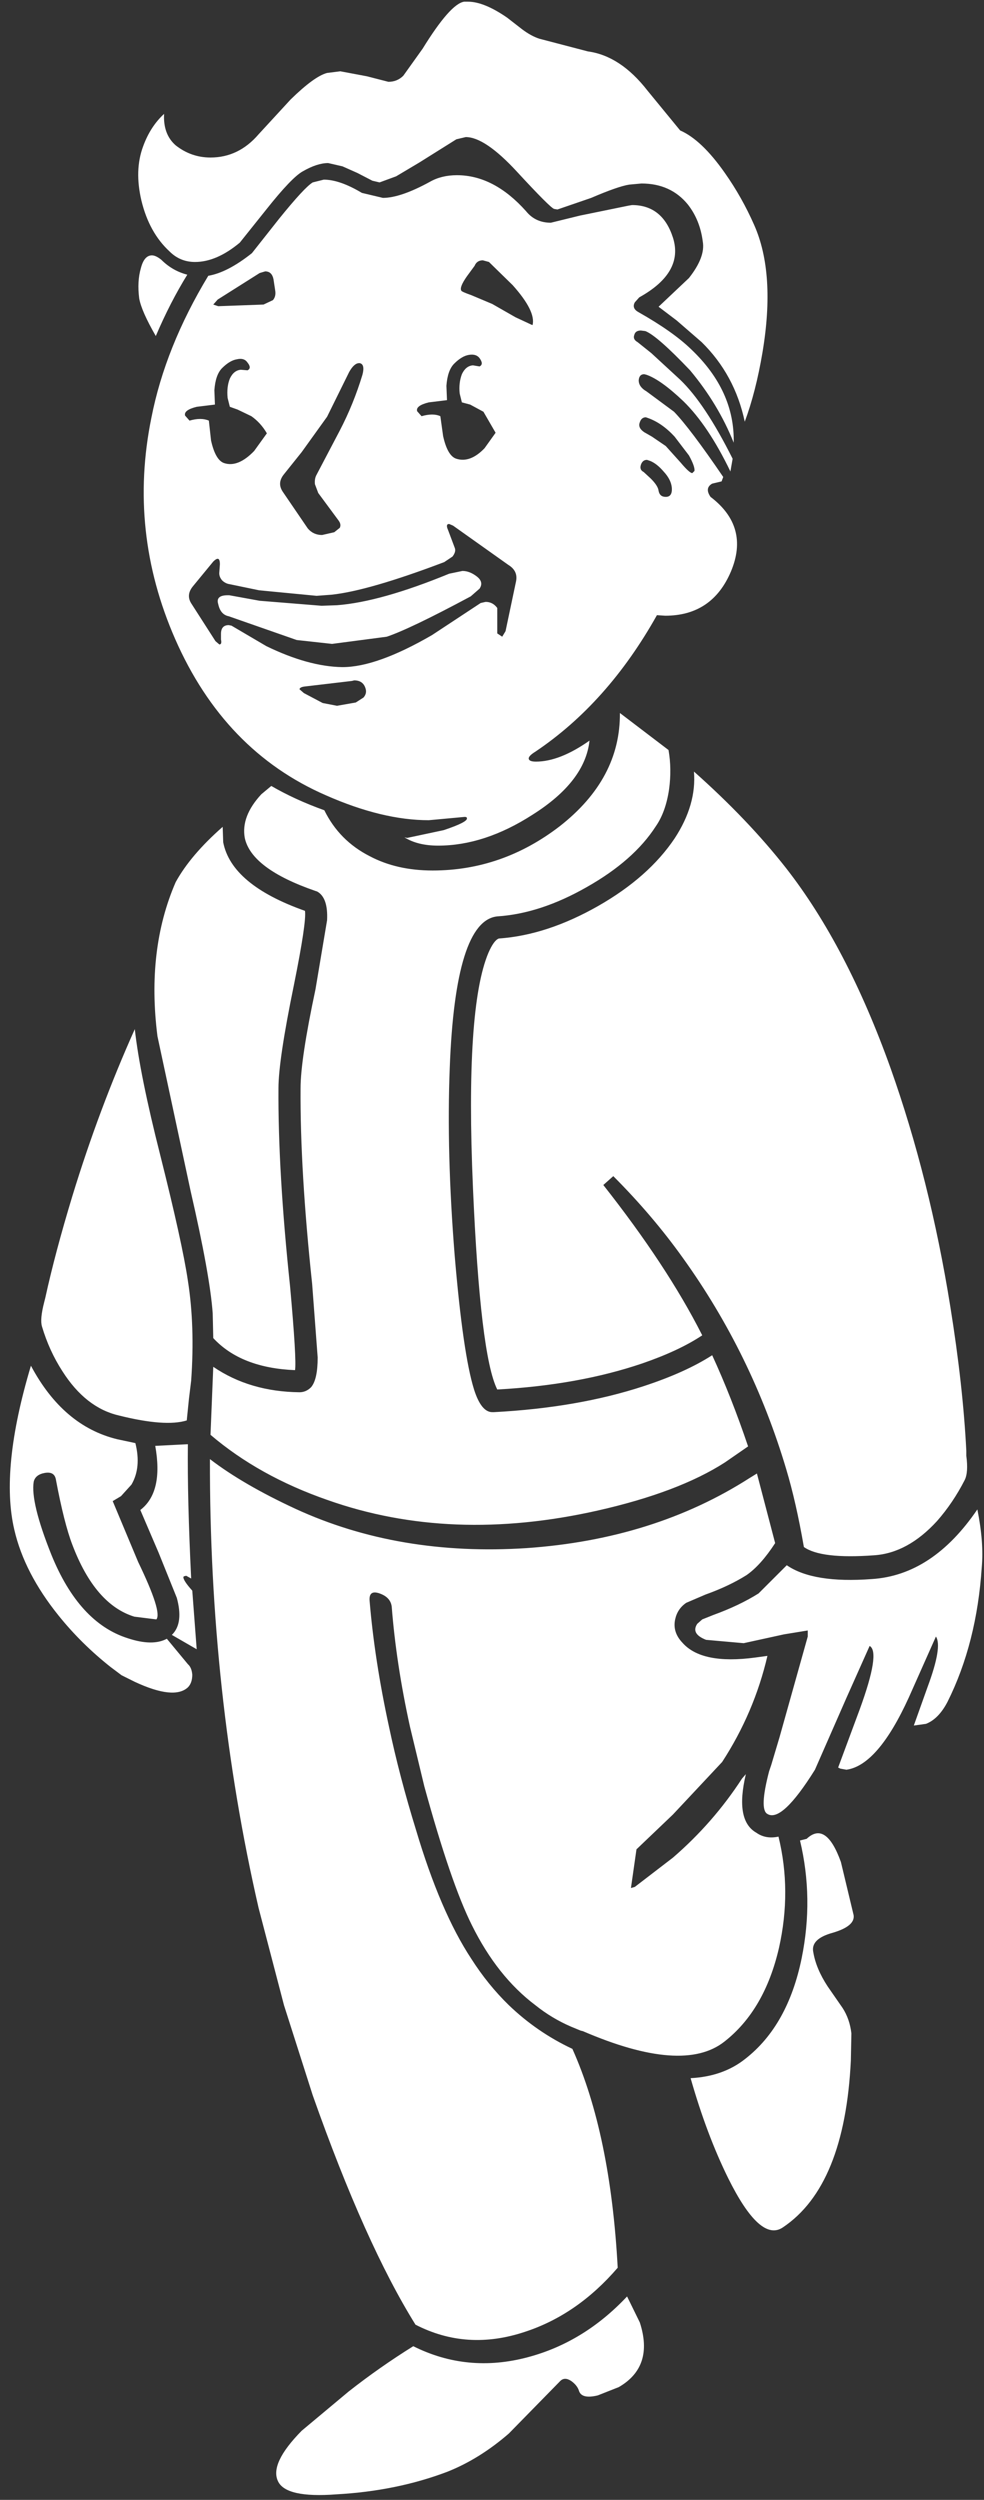 <?xml version="1.0" encoding="UTF-8"?>
<svg xmlns="http://www.w3.org/2000/svg" xmlns:xlink="http://www.w3.org/1999/xlink" width="128pt" height="325pt" viewBox="0 0 128 325" version="1.1">
<rect x="0" y="0" width="128" height="325" fill="#333333" stroke="none"/>
<g id="surface1">
<path style=" stroke:none;fill-rule:nonzero;fill:rgb(100%,100%,100%);fill-opacity:1;" d="M 24.438 216.355 C 24.77 216.641 24.961 217.098 25.012 217.719 C 25.012 218.438 24.82 218.988 24.438 219.371 C 23.238 220.473 20.938 220.234 17.535 218.652 L 15.812 217.793 L 14.375 216.715 C 11.836 214.703 9.582 212.477 7.617 210.031 C 4.648 206.344 2.73 202.629 1.867 198.895 C 0.621 193.625 1.34 186.512 4.023 177.555 C 6.805 182.773 10.539 185.961 15.238 187.109 L 17.609 187.613 C 18.137 189.723 17.969 191.516 17.105 193.004 L 15.738 194.512 L 14.66 195.156 L 17.969 203.062 C 20.074 207.422 20.867 209.91 20.34 210.535 L 17.465 210.176 C 14.062 209.121 11.379 206.008 9.414 200.836 C 8.695 198.965 7.977 196.117 7.258 192.285 C 7.113 191.613 6.637 191.348 5.82 191.492 C 5.008 191.637 4.527 192.02 4.383 192.645 C 4.098 194.414 4.863 197.578 6.684 202.129 C 9.078 208.02 12.387 211.637 16.602 212.977 C 18.758 213.695 20.457 213.719 21.703 213.051 L 24.438 216.355 M 20.195 187.973 L 24.438 187.758 C 24.387 192.5 24.531 198.32 24.867 205.219 L 24.219 204.859 L 23.934 204.93 L 23.859 205 C 23.812 205.289 24.195 205.887 25.012 206.797 L 25.586 214.414 L 22.352 212.547 L 22.496 212.402 C 23.406 211.398 23.574 209.84 23 207.73 L 20.625 201.84 L 18.254 196.309 C 20.266 194.773 20.914 191.996 20.195 187.973 M 28.965 107.496 L 29.035 109.508 C 29.754 113.195 33.301 116.164 39.672 118.418 C 39.816 119.375 39.336 122.586 38.234 128.047 C 36.895 134.562 36.223 139.039 36.223 141.484 C 36.176 148.668 36.676 157.242 37.73 167.207 C 38.305 173.578 38.523 177.219 38.379 178.129 C 33.684 177.938 30.137 176.547 27.742 173.961 L 27.668 170.727 C 27.43 167.422 26.473 162.129 24.797 154.848 L 20.484 134.727 C 19.523 127.207 20.316 120.523 22.855 114.68 C 24.148 112.332 26.184 109.938 28.965 107.496 M 9.414 155.496 C 11.715 147.973 14.422 140.738 17.535 133.793 C 17.969 137.723 19.07 143.184 20.844 150.176 C 22.758 157.793 23.957 163.23 24.438 166.488 C 25.059 170.414 25.203 174.75 24.867 179.492 L 24.578 181.863 L 24.293 184.668 C 22.422 185.242 19.477 185.027 15.453 184.02 C 12.578 183.352 10.133 181.434 8.121 178.273 C 6.973 176.5 6.086 174.559 5.461 172.453 C 5.27 171.828 5.367 170.773 5.75 169.289 L 5.895 168.715 C 6.754 164.789 7.93 160.379 9.414 155.496 M 38.953 89.605 L 39.527 90.105 L 41.973 91.398 L 43.84 91.758 L 46.285 91.328 L 47.289 90.68 C 47.578 90.348 47.672 89.988 47.578 89.605 C 47.387 88.836 46.883 88.453 46.07 88.453 L 45.781 88.527 L 39.672 89.246 C 39.242 89.293 39 89.41 38.953 89.605 M 29.609 77.387 L 29.824 77.387 L 33.777 78.105 L 41.828 78.754 L 43.84 78.684 C 47.625 78.395 52.488 77.027 58.43 74.586 L 60.156 74.227 C 60.777 74.227 61.402 74.465 62.023 74.945 C 62.645 75.426 62.766 75.953 62.383 76.527 L 61.234 77.531 C 55.961 80.359 52.32 82.105 50.309 82.777 L 43.195 83.711 L 38.594 83.207 L 29.754 80.117 C 29.035 79.977 28.582 79.449 28.387 78.539 C 28.148 77.773 28.555 77.387 29.609 77.387 M 33.707 76.742 L 29.898 75.953 C 29.516 75.902 29.18 75.734 28.891 75.449 C 28.605 75.113 28.484 74.754 28.531 74.371 L 28.605 73.363 C 28.605 72.887 28.508 72.645 28.316 72.645 C 28.172 72.645 27.98 72.766 27.742 73.004 L 25.082 76.238 C 24.461 77.004 24.41 77.773 24.938 78.539 L 28.027 83.352 L 28.531 83.785 C 28.773 83.785 28.844 83.566 28.746 83.137 L 28.746 82.418 C 28.746 81.652 29.082 81.27 29.754 81.27 L 30.113 81.34 L 34.641 84 C 38.281 85.77 41.566 86.68 44.488 86.73 L 44.559 86.73 C 47.531 86.73 51.41 85.34 56.203 82.562 L 62.527 78.395 L 63.172 78.25 C 63.797 78.25 64.301 78.516 64.684 79.043 L 64.684 82.348 L 65.328 82.777 L 65.762 82.059 L 67.125 75.594 C 67.316 74.684 66.984 73.965 66.121 73.438 L 58.934 68.336 L 58.43 68.121 C 58.094 68.121 58.047 68.383 58.285 68.91 L 59.148 71.207 C 59.293 71.543 59.195 71.926 58.859 72.359 L 57.785 73.078 C 51.219 75.566 46.332 76.98 43.121 77.316 L 41.18 77.461 L 33.707 76.742 M 46.715 47.211 C 46.285 47.211 45.852 47.594 45.422 48.359 L 42.547 54.18 L 39.242 58.777 L 36.941 61.652 C 36.316 62.418 36.27 63.184 36.797 63.953 L 40.031 68.695 C 40.512 69.27 41.133 69.555 41.898 69.555 L 43.48 69.195 L 44.199 68.621 C 44.344 68.336 44.297 68.023 44.055 67.688 L 41.398 64.094 L 40.965 62.945 C 40.918 62.465 40.988 62.059 41.18 61.723 L 44.199 55.977 C 45.398 53.676 46.379 51.258 47.148 48.719 C 47.387 47.809 47.266 47.305 46.789 47.211 L 46.715 47.211 M 32.199 48.145 C 32.582 47.953 32.582 47.617 32.199 47.137 C 31.91 46.707 31.453 46.562 30.832 46.707 C 30.211 46.801 29.562 47.188 28.891 47.855 C 28.316 48.43 27.98 49.391 27.887 50.73 L 27.957 52.598 L 25.586 52.887 C 24.438 53.172 23.934 53.559 24.078 54.035 L 24.652 54.684 C 25.656 54.395 26.496 54.395 27.168 54.684 L 27.453 57.27 C 27.836 58.992 28.414 59.977 29.18 60.215 C 30.375 60.598 31.672 60.07 33.059 58.633 L 34.715 56.336 C 34.188 55.426 33.516 54.684 32.699 54.109 L 30.902 53.246 L 29.898 52.887 L 29.609 51.738 C 29.516 50.777 29.609 49.941 29.898 49.223 C 30.234 48.504 30.711 48.121 31.336 48.07 L 32.199 48.145 M 20.984 33.773 C 21.945 34.73 23.07 35.379 24.363 35.711 C 22.879 38.109 21.512 40.766 20.266 43.688 C 19.023 41.531 18.305 39.906 18.109 38.801 C 17.918 37.316 17.992 36 18.328 34.852 C 18.613 33.75 19.094 33.199 19.766 33.199 C 20.098 33.199 20.508 33.391 20.984 33.773 M 35.793 37.727 L 35.574 36.289 C 35.434 35.617 35.074 35.281 34.496 35.281 L 33.777 35.496 L 28.316 38.945 L 27.742 39.594 L 28.387 39.809 L 34.281 39.594 L 35.504 39.02 C 35.793 38.684 35.887 38.25 35.793 37.727 M 62.383 47.641 C 62.766 47.449 62.766 47.09 62.383 46.562 C 62.094 46.18 61.641 46.035 61.016 46.133 C 60.395 46.227 59.746 46.609 59.078 47.281 C 58.504 47.855 58.168 48.812 58.07 50.156 L 58.145 52.023 L 55.77 52.312 C 54.621 52.598 54.117 52.98 54.262 53.461 L 54.836 54.109 C 55.844 53.82 56.656 53.82 57.281 54.109 L 57.641 56.695 C 58.023 58.418 58.598 59.402 59.363 59.641 C 60.562 60.023 61.785 59.57 63.031 58.273 L 64.469 56.262 L 62.887 53.531 L 61.16 52.598 L 60.082 52.312 L 59.797 51.16 C 59.699 50.25 59.797 49.414 60.082 48.648 C 60.418 47.93 60.898 47.543 61.52 47.496 L 62.383 47.641 M 64.035 39.52 L 67.055 41.246 L 69.211 42.25 L 69.281 42.25 C 69.57 41.055 68.707 39.328 66.695 37.078 L 63.605 34.059 L 62.812 33.844 C 62.285 33.844 61.93 34.086 61.734 34.562 L 60.73 35.93 C 60.059 36.887 59.82 37.508 60.012 37.797 C 60.059 37.891 60.492 38.086 61.305 38.371 L 64.035 39.52 M 81.57 298.555 L 83.227 301.934 C 84.473 305.766 83.559 308.566 80.492 310.34 L 77.762 311.418 C 76.375 311.754 75.559 311.562 75.32 310.844 C 75.176 310.363 74.84 309.934 74.312 309.551 C 73.738 309.168 73.258 309.168 72.875 309.551 L 66.191 316.375 C 63.652 318.578 60.992 320.23 58.215 321.336 C 53.805 323.012 48.992 323.992 43.77 324.281 C 39.359 324.617 36.82 324.039 36.152 322.555 C 35.434 321.023 36.461 318.844 39.242 316.016 L 45.352 310.914 C 48.031 308.809 50.836 306.844 53.758 305.023 C 58.453 307.371 63.414 307.848 68.637 306.461 C 73.523 305.168 77.836 302.531 81.57 298.555 M 111.039 248.977 C 111.184 249.934 110.273 250.703 108.309 251.277 C 106.391 251.805 105.551 252.641 105.793 253.793 C 106.031 255.227 106.656 256.715 107.66 258.246 L 109.602 261.047 C 110.223 262.008 110.609 263.109 110.75 264.355 L 110.68 267.875 C 110.152 278.75 107.207 285.98 101.84 289.574 C 99.875 290.914 97.504 288.785 94.723 283.18 C 92.855 279.395 91.227 275.059 89.836 270.176 C 92.664 270.031 95.035 269.191 96.953 267.66 C 100.641 264.785 103.086 260.426 104.281 254.582 C 105.336 249.406 105.266 244.305 104.066 239.277 L 104.93 239.062 C 106.605 237.48 108.094 238.484 109.387 242.078 L 111.039 248.977 M 105.074 212.762 L 105.074 211.973 L 101.984 212.477 L 96.738 213.625 L 91.848 213.191 C 90.508 212.668 90.125 211.973 90.699 211.109 L 91.348 210.535 L 92.785 209.961 C 95.035 209.145 97 208.211 98.676 207.156 L 102.344 203.492 C 104.641 205.074 108.332 205.672 113.41 205.289 C 118.68 204.953 123.258 201.938 127.137 196.234 C 127.711 199.109 127.902 201.602 127.711 203.707 C 127.281 210.32 125.797 216.164 123.258 221.242 C 122.488 222.727 121.555 223.684 120.453 224.113 L 118.871 224.332 L 120.668 219.301 C 121.965 215.805 122.324 213.625 121.746 212.762 L 118.227 220.668 C 115.543 226.559 112.836 229.695 110.105 230.078 L 109.312 229.934 L 109.027 229.793 L 111.828 222.246 C 113.648 217.266 114.082 214.512 113.121 213.984 L 110.105 220.738 L 106.008 230.078 C 103.133 234.68 101.074 236.594 99.828 235.828 C 99.109 235.445 99.18 233.602 100.043 230.293 L 100.332 229.434 L 101.406 225.84 L 105.074 212.762 M 97.527 192.141 L 98.461 191.566 L 100.832 200.617 C 99.586 202.535 98.34 203.926 97.098 204.785 C 95.562 205.746 93.789 206.582 91.777 207.301 L 89.262 208.379 C 88.496 208.906 88.016 209.625 87.824 210.535 C 87.586 211.637 87.898 212.641 88.758 213.551 C 90.438 215.469 93.598 216.117 98.246 215.492 L 99.828 215.277 C 98.676 220.211 96.711 224.809 93.934 229.074 L 87.539 235.898 L 82.793 240.426 L 82.074 245.457 L 82.578 245.312 L 87.539 241.504 C 91.035 238.484 94.031 235.062 96.52 231.23 L 97.023 230.652 C 96.066 234.68 96.52 237.215 98.391 238.27 C 99.203 238.844 100.164 239.012 101.266 238.773 C 102.414 243.469 102.438 248.281 101.336 253.215 C 100.09 258.629 97.719 262.699 94.223 265.43 C 90.629 268.258 84.496 267.801 75.824 264.066 L 75.535 263.996 L 74.312 263.492 C 72.637 262.773 71.078 261.84 69.641 260.688 C 66.336 258.199 63.582 254.727 61.375 250.27 C 59.555 246.629 57.496 240.617 55.195 232.234 L 53.328 224.473 C 52.129 219.012 51.34 213.816 50.957 208.883 C 50.859 208.066 50.332 207.492 49.375 207.156 C 48.418 206.82 47.984 207.156 48.082 208.164 C 48.512 213.289 49.352 218.727 50.598 224.473 C 51.508 228.785 52.68 233.266 54.117 237.91 C 56.227 245 58.621 250.582 61.305 254.652 C 62.742 256.906 64.371 258.918 66.191 260.688 C 68.637 263.035 71.391 264.93 74.457 266.367 C 77.762 273.742 79.727 283.227 80.352 294.82 C 76.852 298.891 72.828 301.672 68.277 303.156 C 63.246 304.832 58.504 304.52 54.047 302.223 C 49.688 295.227 45.23 285.289 40.68 272.402 L 36.941 260.688 L 33.637 248.043 C 29.371 229.457 27.262 210.008 27.309 189.695 C 30.184 191.902 33.898 194.055 38.449 196.164 C 47.41 200.285 57.426 201.984 68.492 201.266 C 79.559 200.5 89.238 197.457 97.527 192.141 M 79.777 152.906 L 78.48 154.059 C 83.992 161.051 88.258 167.52 91.273 173.457 L 91.348 173.602 C 89.336 174.941 86.723 176.164 83.512 177.266 C 78.004 179.133 71.727 180.262 64.684 180.645 C 63.199 177.672 62.145 168.906 61.52 154.344 C 60.852 138.824 61.52 128.668 63.531 123.879 C 64.012 122.777 64.469 122.152 64.898 122.012 C 69.066 121.723 73.379 120.309 77.836 117.77 C 82.195 115.281 85.5 112.359 87.754 109.004 C 89.668 106.082 90.508 103.184 90.27 100.309 C 94.965 104.477 98.965 108.668 102.27 112.883 C 107.543 119.641 112.07 128.309 115.855 138.895 C 119.254 148.477 121.844 158.801 123.617 169.863 C 124.719 176.715 125.414 182.965 125.699 188.617 L 125.699 189.266 C 125.891 190.703 125.82 191.758 125.484 192.426 C 124.477 194.391 123.281 196.164 121.891 197.746 C 119.352 200.523 116.621 202.008 113.699 202.199 C 109.098 202.535 106.055 202.176 104.57 201.121 C 103.898 197.242 103.133 193.863 102.27 190.992 C 99.301 181.027 94.82 171.879 88.832 163.543 C 86.195 159.852 83.176 156.309 79.777 152.906 M 87.035 102.609 C 86.746 104.574 86.172 106.18 85.309 107.422 C 83.395 110.395 80.398 113.027 76.324 115.328 C 72.301 117.625 68.422 118.895 64.684 119.137 C 61.043 119.52 58.98 126.082 58.504 138.824 C 58.215 146.152 58.43 154.297 59.148 163.254 C 59.867 171.781 60.707 177.578 61.664 180.645 C 62.285 182.605 63.078 183.59 64.035 183.59 L 64.25 183.59 C 71.535 183.207 78.027 182.082 83.727 180.211 C 87.371 179.016 90.34 177.672 92.641 176.188 C 94.316 179.828 95.875 183.781 97.312 188.043 L 94.293 190.129 C 90.27 192.715 84.758 194.797 77.762 196.379 C 65.02 199.254 53.305 198.797 42.617 195.016 C 36.676 192.953 31.598 190.129 27.383 186.535 L 27.742 177.695 C 30.902 179.852 34.641 180.953 38.953 181.004 C 39.527 181.004 40.031 180.785 40.461 180.355 C 41.039 179.684 41.324 178.391 41.324 176.477 L 40.605 166.918 C 39.551 157.051 39.051 148.57 39.098 141.484 C 39.098 138.992 39.742 134.703 41.039 128.621 L 42.547 119.641 C 42.645 117.676 42.211 116.43 41.254 115.902 L 41.039 115.832 C 35.48 113.914 32.414 111.613 31.84 108.934 C 31.504 107.062 32.223 105.172 33.996 103.258 L 35.289 102.18 C 37.348 103.375 39.648 104.43 42.188 105.34 C 43.48 107.973 45.445 109.961 48.082 111.305 C 50.43 112.551 53.16 113.172 56.273 113.172 C 62.312 113.172 67.82 111.254 72.805 107.422 C 78.074 103.305 80.688 98.395 80.637 92.695 L 86.961 97.508 C 87.25 99.137 87.273 100.836 87.035 102.609 M 86.602 64.598 C 87.18 64.598 87.441 64.215 87.395 63.449 C 87.344 62.73 86.988 62.012 86.316 61.293 C 85.742 60.621 85.164 60.168 84.59 59.93 L 84.16 59.785 C 83.777 59.785 83.512 60 83.367 60.43 C 83.227 60.863 83.344 61.172 83.727 61.363 L 84.664 62.227 C 85.285 62.852 85.621 63.375 85.668 63.809 C 85.766 64.336 86.074 64.598 86.602 64.598 M 83.227 54.898 C 83.035 55.379 83.227 55.809 83.801 56.191 L 84.805 56.766 L 86.602 57.988 L 88.543 60.145 C 89.309 61.055 89.812 61.508 90.055 61.508 L 90.34 61.223 C 90.387 60.84 90.148 60.168 89.621 59.211 L 87.754 56.766 C 86.652 55.57 85.477 54.754 84.23 54.324 L 84.016 54.25 C 83.633 54.25 83.367 54.469 83.227 54.898 M 81.789 26.73 L 82.219 26.66 C 84.855 26.66 86.629 28.074 87.539 30.898 C 88.496 33.918 87.035 36.504 83.152 38.66 L 82.578 39.305 C 82.289 39.832 82.457 40.262 83.082 40.598 C 86.051 42.277 88.328 43.879 89.91 45.414 C 93.695 49.008 95.539 53.055 95.441 57.555 C 94.102 54.203 92.207 51.066 89.766 48.145 C 86.891 45.125 84.949 43.426 83.945 43.043 L 83.367 42.969 C 82.891 42.969 82.602 43.16 82.508 43.547 C 82.363 43.93 82.508 44.238 82.938 44.48 L 84.734 45.918 L 88.473 49.363 C 90.629 51.426 92.902 54.852 95.301 59.641 L 95.012 61.293 C 93.094 57.316 91.059 54.273 88.902 52.168 C 86.938 50.301 85.332 49.148 84.086 48.719 L 83.801 48.648 C 83.367 48.648 83.129 48.91 83.082 49.438 C 83.082 50.012 83.418 50.492 84.086 50.875 L 87.68 53.531 C 89.07 54.969 91.203 57.797 94.078 62.012 L 93.863 62.586 L 92.641 62.875 C 91.969 63.258 91.898 63.832 92.426 64.598 C 95.828 67.184 96.711 70.418 95.082 74.297 C 93.453 78.133 90.605 80.047 86.531 80.047 L 85.453 79.977 C 81.188 87.59 75.918 93.508 69.641 97.723 C 69.02 98.105 68.73 98.418 68.781 98.656 C 68.828 98.898 69.141 99.016 69.715 99.016 C 71.773 99.016 74.098 98.105 76.684 96.285 C 76.301 99.832 73.836 103.039 69.281 105.914 C 65.113 108.598 61.016 109.938 56.992 109.938 C 55.219 109.938 53.758 109.578 52.609 108.859 L 52.969 108.934 L 57.711 107.926 C 59.867 107.207 60.875 106.68 60.73 106.348 C 60.73 106.25 60.633 106.203 60.441 106.203 L 55.77 106.633 C 51.746 106.633 47.289 105.555 42.402 103.398 C 33.586 99.566 27.047 92.789 22.781 83.066 C 18.711 73.773 17.68 64.191 19.691 54.324 C 20.891 48.191 23.359 42.035 27.094 35.855 C 28.773 35.57 30.664 34.586 32.773 32.91 L 36.293 28.457 C 38.5 25.727 39.961 24.145 40.68 23.715 L 42.117 23.355 C 43.504 23.355 45.156 23.93 47.074 25.078 L 49.805 25.727 C 51.34 25.727 53.375 25.031 55.914 23.641 C 56.922 23.066 58.094 22.777 59.438 22.777 C 62.645 22.777 65.641 24.336 68.422 27.449 C 69.234 28.457 70.312 28.957 71.652 28.957 L 75.465 28.023 L 81.789 26.73 M 88.473 16.957 C 90.34 17.773 92.281 19.617 94.293 22.492 C 95.777 24.598 97.047 26.852 98.102 29.246 C 99.973 33.461 100.332 38.996 99.18 45.844 C 98.605 49.246 97.84 52.238 96.879 54.824 C 96.02 50.754 94.148 47.305 91.273 44.48 L 88.039 41.676 L 85.668 39.879 L 89.621 36.145 C 91.059 34.324 91.656 32.742 91.418 31.402 C 91.18 29.535 90.531 27.93 89.477 26.586 C 87.992 24.766 85.98 23.855 83.441 23.855 L 81.859 24 C 80.902 24.145 79.25 24.719 76.902 25.727 L 72.516 27.234 L 72.086 27.164 C 71.75 27.066 70.145 25.461 67.27 22.348 C 64.492 19.332 62.262 17.82 60.586 17.82 L 59.363 18.109 L 54.551 21.125 L 51.531 22.922 L 49.375 23.715 L 48.441 23.496 L 46.5 22.492 L 44.559 21.629 L 42.691 21.199 C 41.73 21.199 40.629 21.559 39.383 22.277 C 38.426 22.805 36.844 24.457 34.641 27.234 L 31.191 31.547 C 29.18 33.223 27.238 34.059 25.371 34.059 C 24.078 34.059 22.973 33.605 22.062 32.695 C 20.293 31.066 19.07 28.863 18.398 26.086 C 17.777 23.449 17.848 21.102 18.613 19.043 C 19.238 17.316 20.148 15.906 21.344 14.805 C 21.25 16.574 21.754 17.941 22.855 18.898 C 24.195 19.953 25.707 20.48 27.383 20.48 C 29.824 20.48 31.91 19.473 33.637 17.461 L 37.805 12.934 C 39.863 10.922 41.445 9.773 42.547 9.484 L 44.273 9.27 L 47.723 9.918 L 50.523 10.637 C 51.293 10.637 51.938 10.371 52.465 9.844 L 54.98 6.324 C 57.375 2.445 59.172 0.41 60.371 0.219 L 60.875 0.219 C 62.262 0.219 63.965 0.91 65.977 2.301 L 67.918 3.809 C 68.684 4.383 69.426 4.793 70.145 5.031 L 76.469 6.684 C 79.297 7.066 81.883 8.766 84.23 11.785 L 88.473 16.957 "/>
</g>
</svg>
